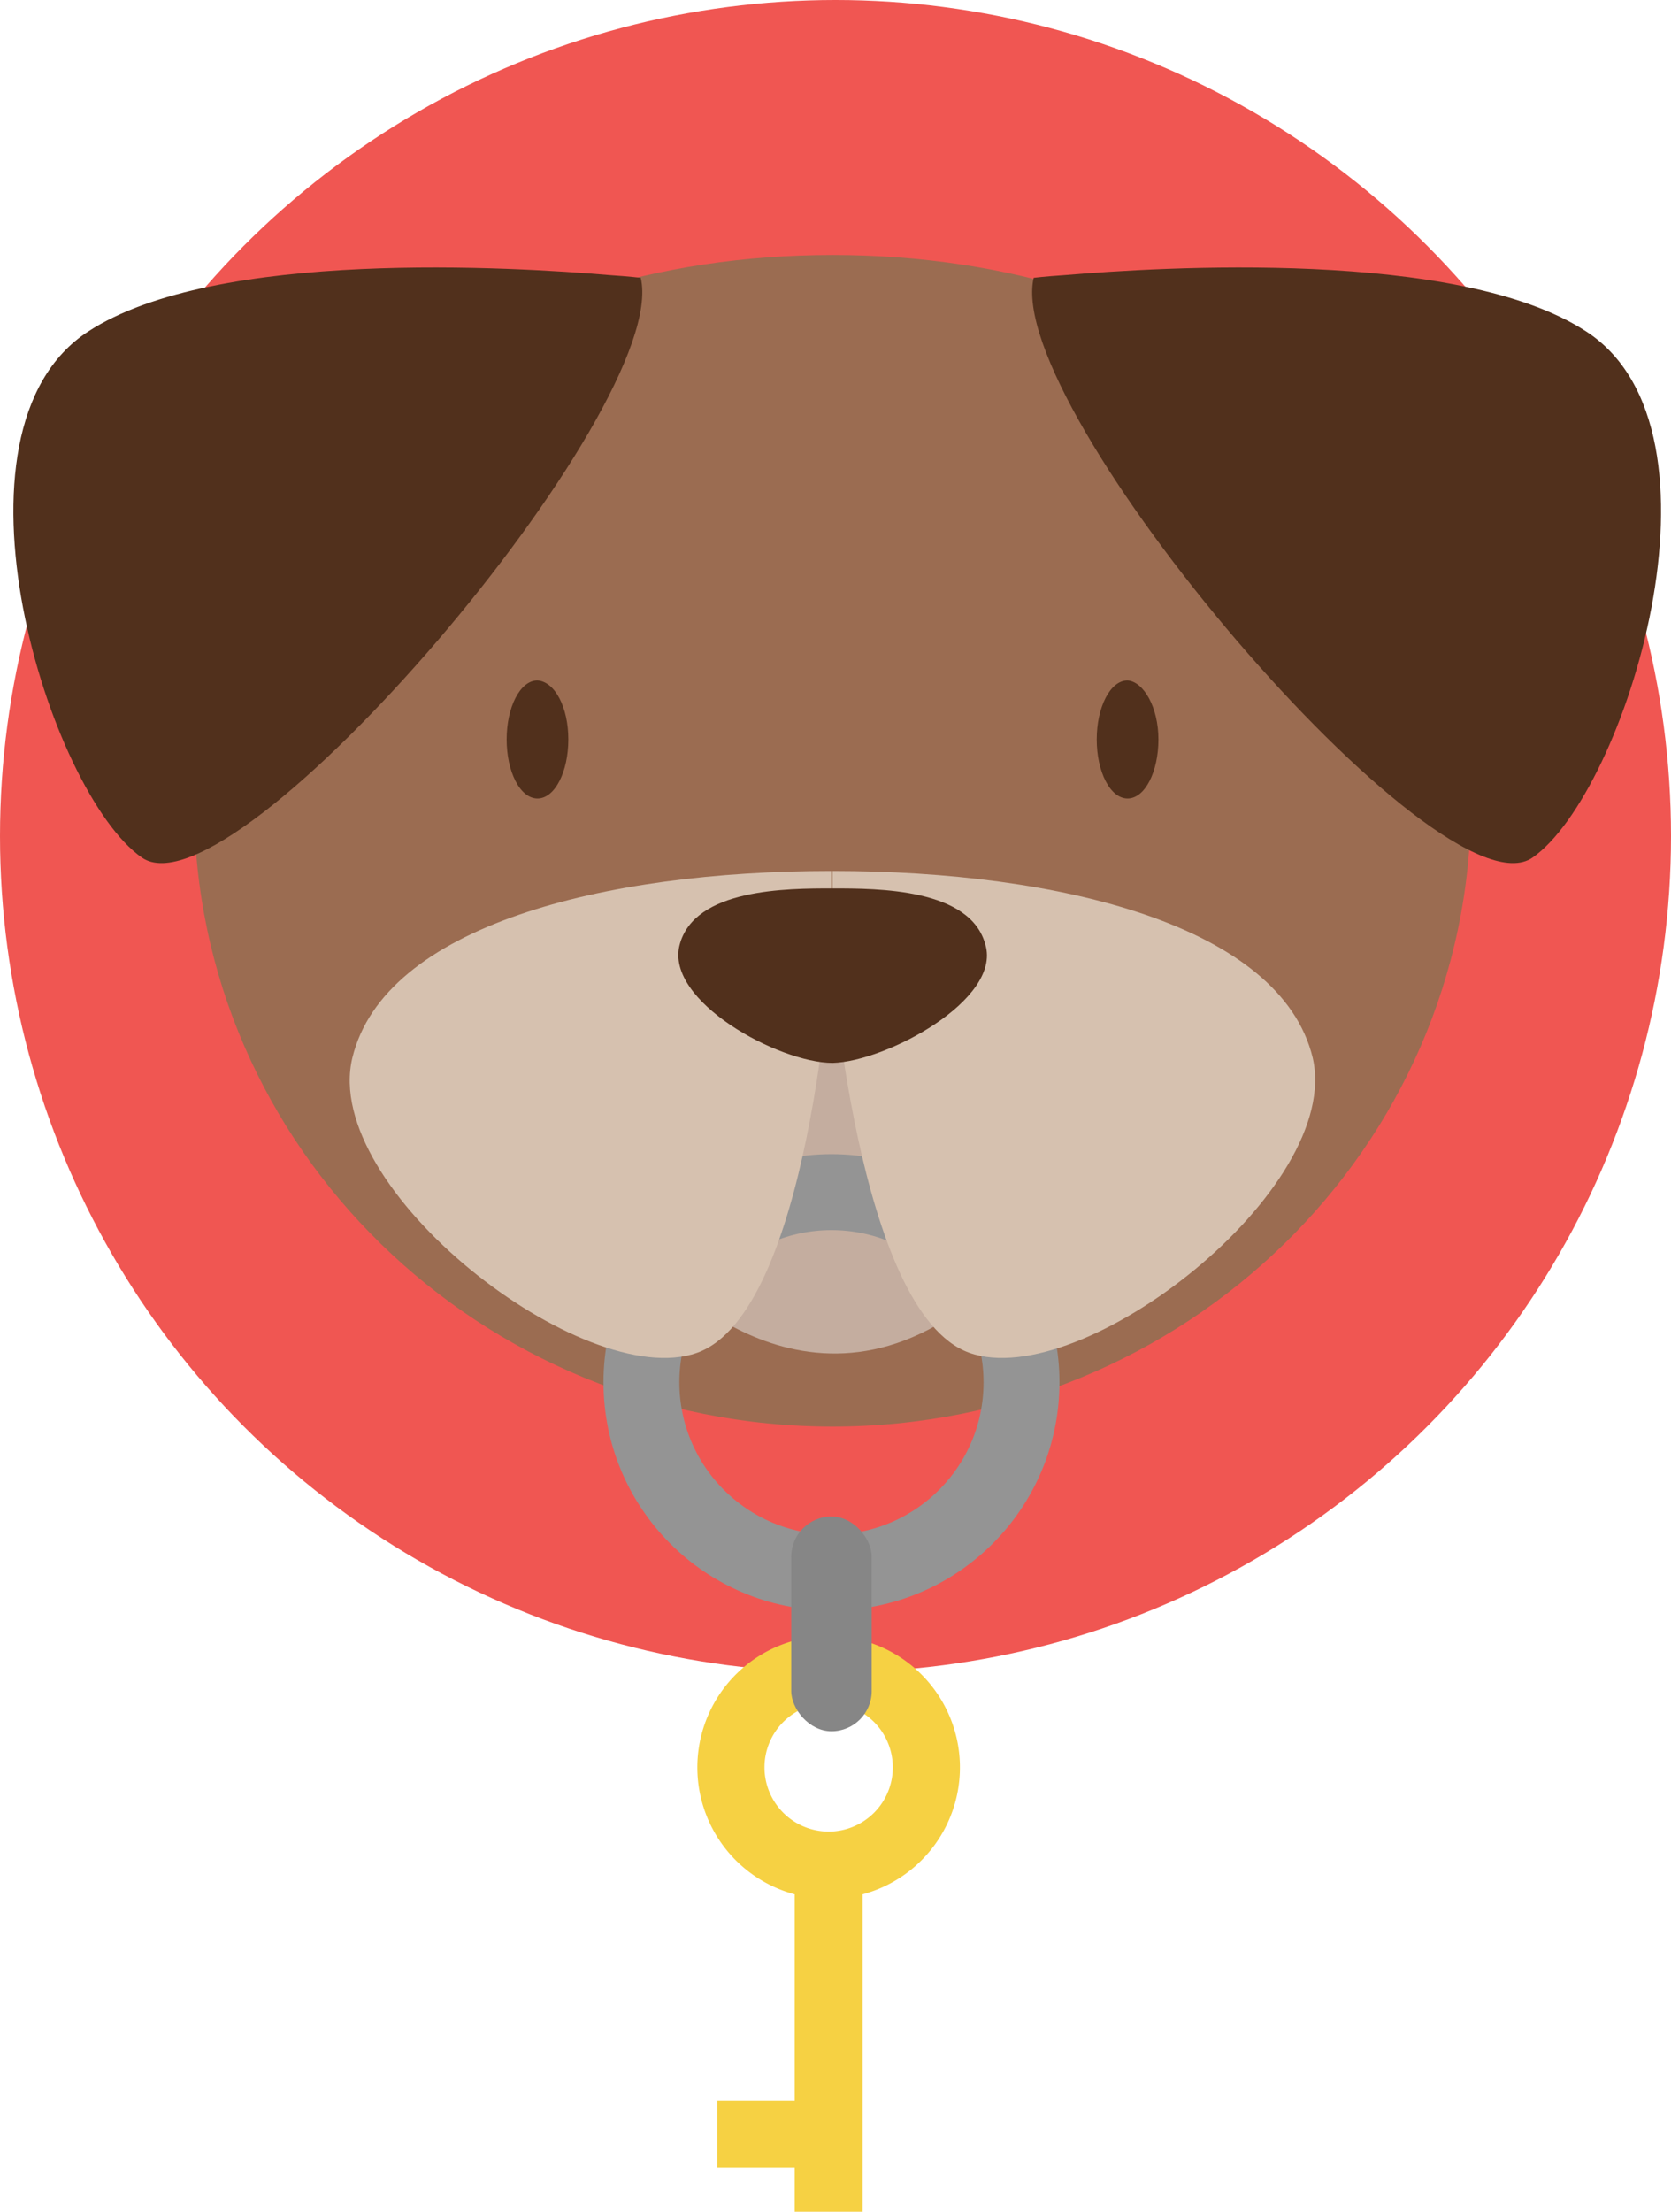 <svg xmlns="http://www.w3.org/2000/svg" viewBox="0 0 110.082 145.598">
  <defs>
    <style>
      .cls-1 {
        fill: #f05652;
      }

      .cls-2 {
        fill: #9b6c51;
      }

      .cls-3 {
        fill: #c4ad9f;
      }

      .cls-10, .cls-4 {
        fill: none;
      }

      .cls-4 {
        stroke: #949494;
        stroke-width: 5px;
      }

      .cls-5 {
        fill: #d6c1af;
      }

      .cls-6 {
        fill: #51301c;
      }

      .cls-7 {
        fill: #f6d143;
      }

      .cls-8 {
        fill: #868686;
      }

      .cls-9 {
        stroke: none;
      }
    </style>
  </defs>
  <g id="img_dog" transform="translate(-578 -338)">
    <circle id="Ellipse_12" data-name="Ellipse 12" class="cls-1" cx="55.041" cy="55.041" r="55.041" transform="translate(578 338)"/>
    <g id="Group_181" data-name="Group 181" transform="translate(578.883 354.786)">
      <path id="Path_338" data-name="Path 338" class="cls-2" d="M130.307,80.834c0,22.617-18.818,40.993-42.054,40.993S46.2,103.451,46.2,80.834,65.018,44.7,88.254,44.7,130.307,58.217,130.307,80.834Z" transform="translate(-34.291 -44.7)"/>
      <path id="Path_339" data-name="Path 339" class="cls-3" d="M81.1,117.8s10.6,11.839,22.44,0L92.32,96.6Z" transform="translate(-38.358 -50.747)"/>
      <g id="Ellipse_13" data-name="Ellipse 13" class="cls-4" transform="translate(38.873 59.193)">
        <circle class="cls-9" cx="15.019" cy="15.019" r="15.019"/>
        <circle class="cls-10" cx="15.019" cy="15.019" r="12.519"/>
      </g>
      <g id="Group_179" data-name="Group 179" transform="translate(22.156 40.552)">
        <path id="Path_340" data-name="Path 340" class="cls-5" d="M93.7,96.078s1.679,23.589,9.1,26.239,24.649-10.778,22.617-19.437C123.3,94.222,108.808,90.6,93.788,90.6v5.478Z" transform="translate(-61.982 -90.6)"/>
        <path id="Path_341" data-name="Path 341" class="cls-5" d="M89.517,96.078s-1.414,23.589-8.835,26.239S55.856,111.538,57.977,102.88,74.5,90.6,89.517,90.6Z" transform="translate(-57.799 -90.6)"/>
      </g>
      <path id="Path_342" data-name="Path 342" class="cls-6" d="M102.532,95.611C101.56,91.9,95.464,91.9,92.46,91.9s-9.1,0-10.072,3.711,6.538,7.775,10.072,7.775C95.994,103.3,103.592,99.233,102.532,95.611Z" transform="translate(-38.498 -50.2)"/>
      <g id="Group_180" data-name="Group 180" transform="translate(32.494 28.006)">
        <path id="Path_343" data-name="Path 343" class="cls-6" d="M117.564,80.287c0,2.12-.883,3.887-2.032,3.887s-2.032-1.767-2.032-3.887.883-3.887,2.032-3.887C116.592,76.488,117.564,78.167,117.564,80.287Z" transform="translate(-74.627 -76.4)"/>
        <path id="Path_344" data-name="Path 344" class="cls-6" d="M73.564,80.287c0,2.12-.883,3.887-2.032,3.887S69.5,82.408,69.5,80.287s.883-3.887,2.032-3.887C72.681,76.488,73.564,78.167,73.564,80.287Z" transform="translate(-69.5 -76.4)"/>
      </g>
      <path id="Path_345" data-name="Path 345" class="cls-6" d="M108.786,46.31s.707-.088,2.032-.177c6.273-.53,25.974-1.767,34.367,3.711,10.072,6.538,2.562,30.392-3.534,34.632S106.754,54.88,108.786,46.31Z" transform="translate(-41.572 -44.808)"/>
      <path id="Path_346" data-name="Path 346" class="cls-6" d="M74.049,46.31s-.707-.088-2.032-.177c-6.273-.53-25.974-1.767-34.367,3.711-10.072,6.538-2.562,30.392,3.534,34.632S76.081,54.88,74.049,46.31Z" transform="translate(-32.721 -44.808)"/>
      <g id="Group_187" data-name="Group 187" transform="translate(62.355 90.912) rotate(90)">
        <path id="Path_347" data-name="Path 347" class="cls-7" d="M37.9,6.414H17.006a8.649,8.649,0,1,0,0,4.47H30.563v5.1h4.422v-5.1H37.9ZM8.649,12.876a4.227,4.227,0,1,1,4.227-4.227A4.23,4.23,0,0,1,8.649,12.876Z"/>
      </g>
      <rect id="Rectangle_62" data-name="Rectangle 62" class="cls-8" width="5.301" height="14.136" rx="2.65" transform="translate(51.242 83.047)"/>
    </g>
  </g>
</svg>
